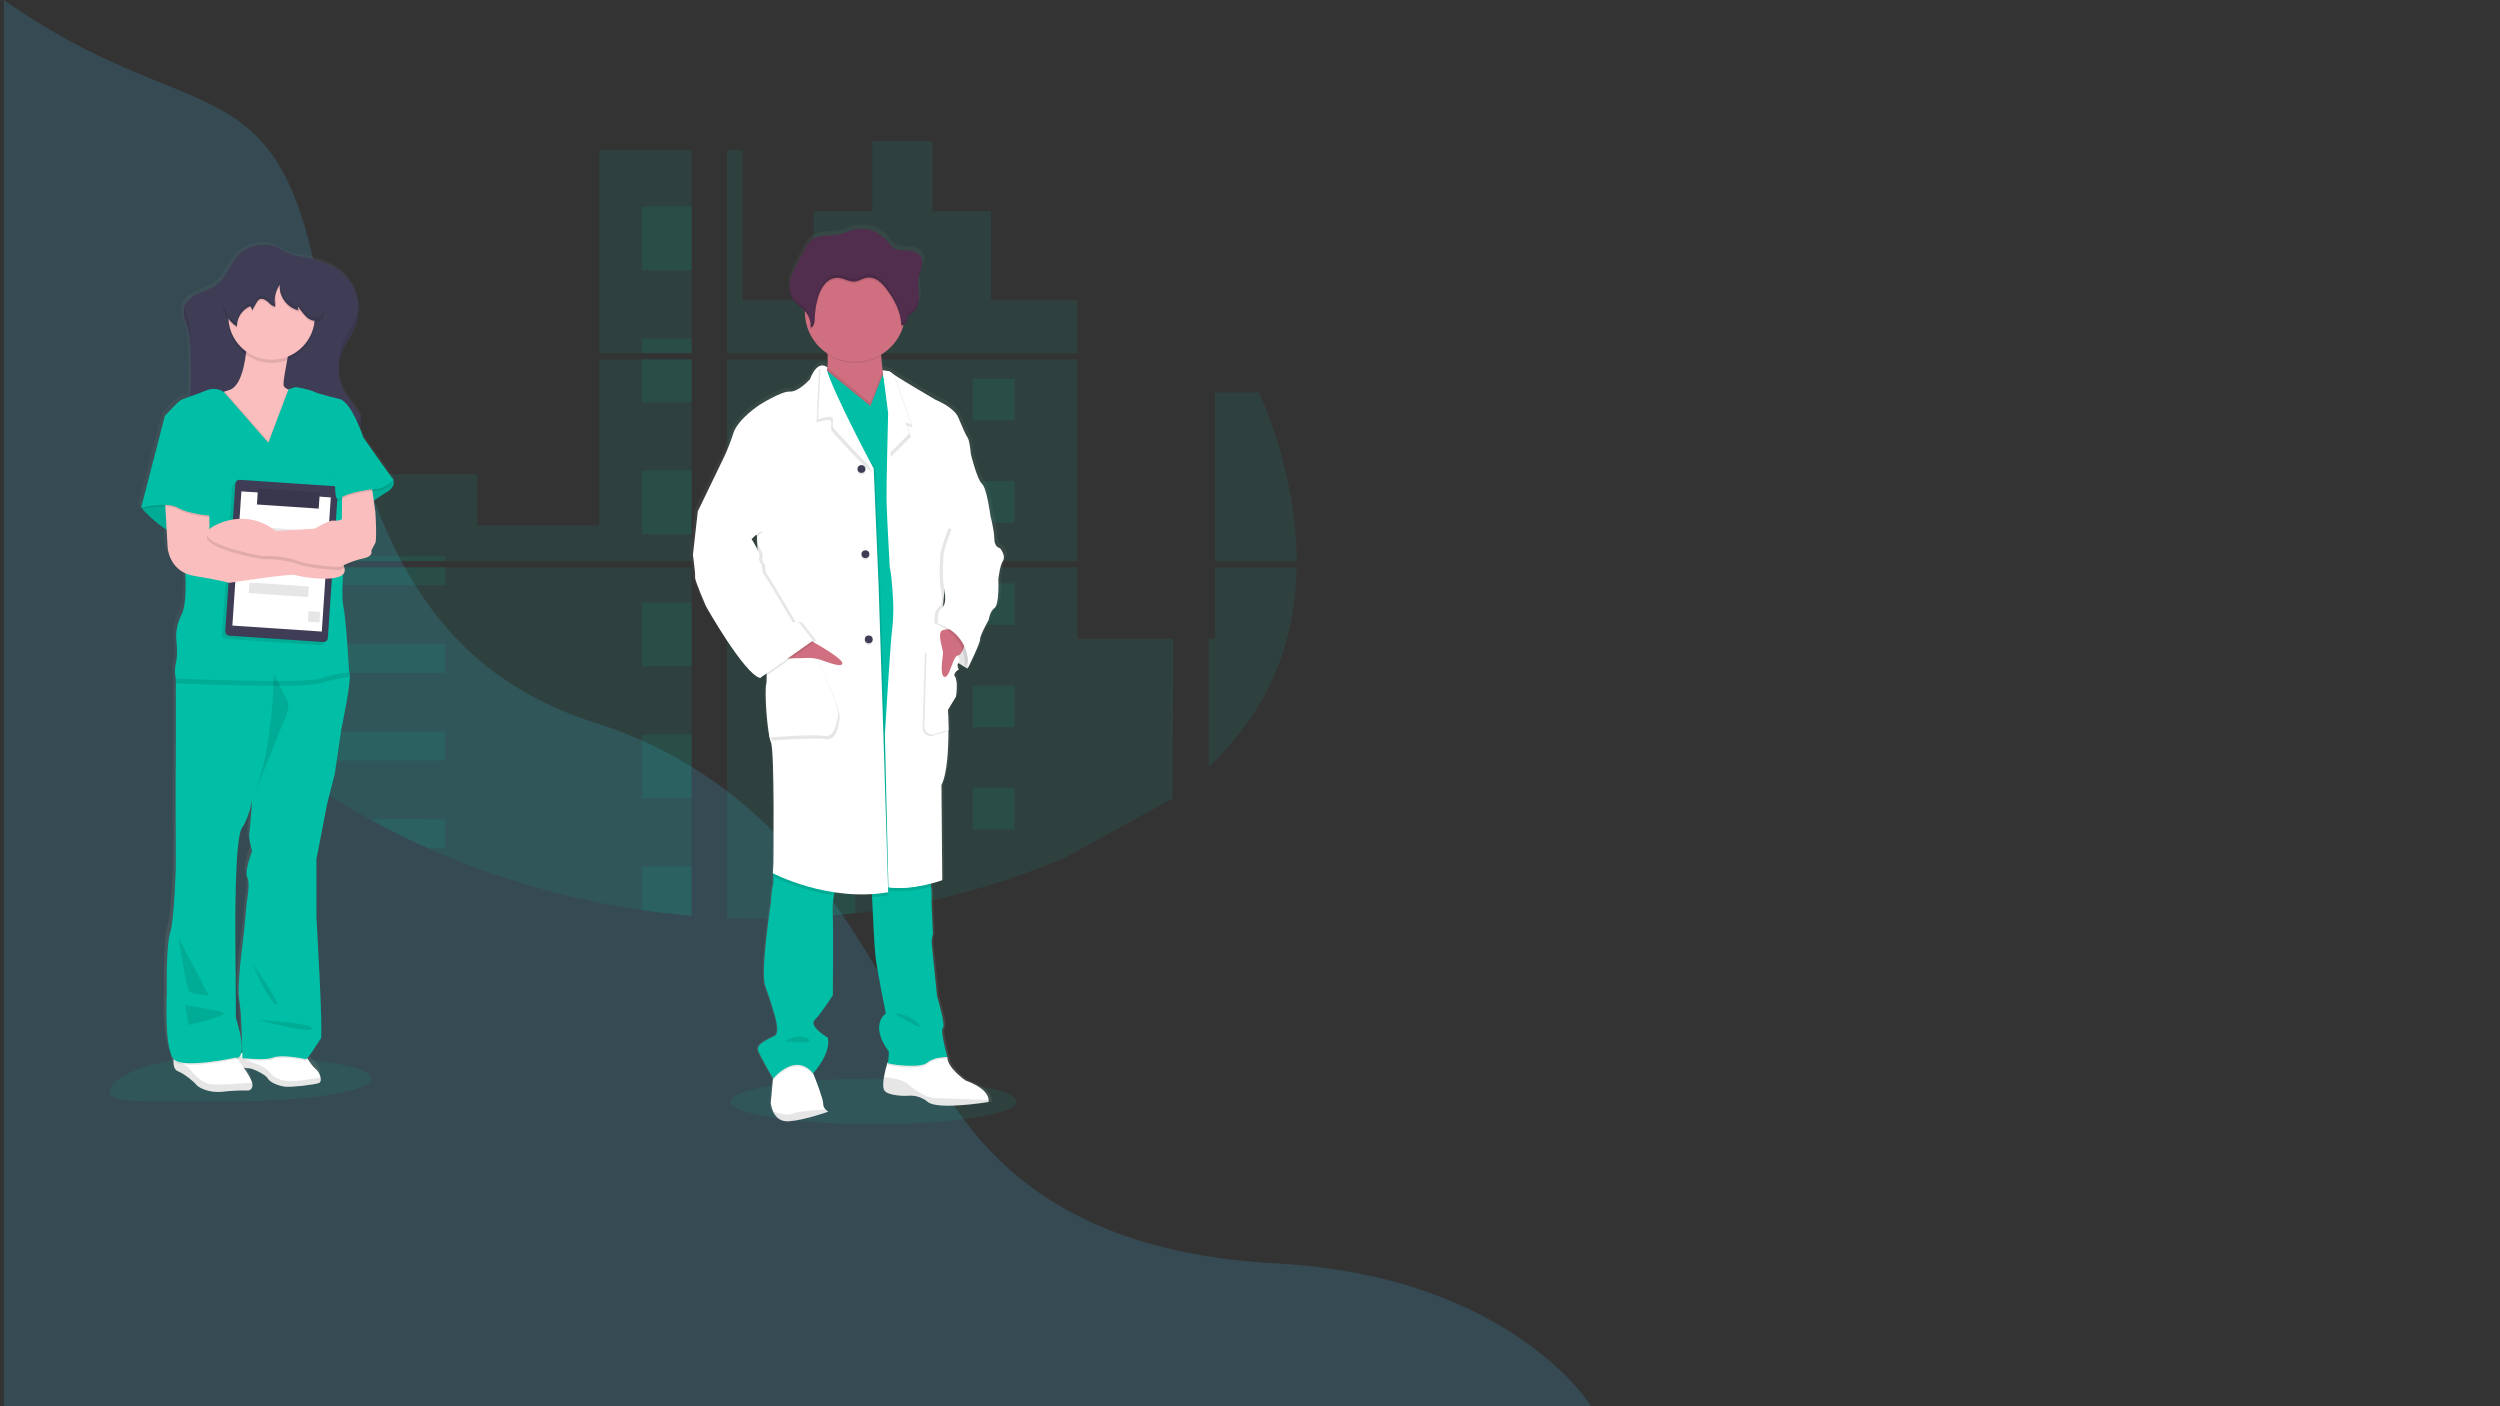 <?xml version="1.0" encoding="utf-8"?>
<!-- Generator: Adobe Illustrator 24.1.1, SVG Export Plug-In . SVG Version: 6.00 Build 0)  -->
<svg version="1.1" id="Capa_1" xmlns="http://www.w3.org/2000/svg" xmlns:xlink="http://www.w3.org/1999/xlink" x="0px" y="0px"
	 viewBox="0 0 1920 1080" enable-background="new 0 0 1920 1080" xml:space="preserve">
<rect x="0" y="0" width="1920" height="1080" fill="#333333" stroke="none"/>
<path opacity="0.22" fill="#3B9ABF" d="M1222,1080H2.96V0C144.8,99.84,210.27,46.41,243,210.94s63.91,296.72,215.1,344.53
	S671.65,741.09,707.5,807.19s91.96,153.28,272.78,163.13S1222,1080,1222,1080"/>
<rect x="460.18" y="115.23" opacity="0.1" fill="#00BFA6" enable-background="new    " width="70.95" height="156.01"/>
<polygon opacity="0.1" fill="#00BFA6" enable-background="new    " points="531.14,276.03 531.14,430.91 178.99,430.91 
	178.99,364.1 366.56,364.1 366.56,403.51 460.18,403.51 460.18,276.03 "/>
<path opacity="0.1" fill="#00BFA6" enable-background="new    " d="M532.25,601.76c-0.37,0-0.74,0-1.13-0.07v101.6
	c-12.71-1.04-25.38-2.49-38-4.36c-56.85-8.23-112.27-24.24-164.69-47.58c-15.13-6.78-29.96-14.16-44.47-22.16
	c-24.24-13.34-47.47-28.42-69.49-45.13c-5.55-4.21-11.01-8.51-16.39-12.91c-3.73-3.07-7.43-6.2-11.2-9.24
	c-2.59-2.09-5.22-4.16-7.89-6.14V435.7h280.27c-0.2-0.72-0.38-1.42-0.59-2.14c0.21,0.72,0.42,1.42,0.6,2.14h71.87v165.99
	C531.51,601.7,531.88,601.73,532.25,601.76z"/>
<path opacity="0.1" fill="#00BFA6" enable-background="new    " d="M827.56,271.25H600.58c0.02,0.01,0.05,0.01,0.07,0h-0.1h-42.08
	V115.24h11.93v115.31h54.51v-68.29h45.05v-53.88h46.23v53.92h45.02v68.29h66.37L827.56,271.25z"/>
<path opacity="0.1" fill="#00BFA6" enable-background="new    " d="M558.47,276.04v154.87h269.1V276.04H558.47z M900.58,613.19
	l0.38-122.59h-73.39v-54.86h-269.1v269.29c22.06,0.91,44.16,0.65,66.19-0.79l0,0h0.38c10.52-0.67,21-1.63,31.43-2.87h0.24
	c55.64-6.43,110.04-20.86,161.5-42.83"/>
<path opacity="0.1" fill="#00BFA6" enable-background="new    " d="M933.04,435.7h62.77c-0.54,31.45-6.9,62.34-20.83,90.86
	c-11.57,23.7-27.66,44.42-46.68,62.53v-98.52h4.74V435.7z"/>
<path opacity="0.1" fill="#00BFA6" enable-background="new    " d="M995.86,430.91h-62.82V301.48h34
	C984.62,342.26,995.81,387.04,995.86,430.91z"/>
<rect x="493.13" y="158.6" opacity="0.1" fill="#00BFA6" enable-background="new    " width="38.01" height="48.91"/>
<rect x="493.13" y="259.98" opacity="0.1" fill="#00BFA6" enable-background="new    " width="38.01" height="11.26"/>
<rect x="493.13" y="276.03" opacity="0.1" fill="#00BFA6" enable-background="new    " width="38.01" height="32.86"/>
<rect x="493.13" y="361.37" opacity="0.1" fill="#00BFA6" enable-background="new    " width="38.01" height="48.91"/>
<rect x="493.13" y="462.76" opacity="0.1" fill="#00BFA6" enable-background="new    " width="38.01" height="48.91"/>
<path opacity="0.1" fill="#00BFA6" enable-background="new    " d="M531.14,601.68c0.37,0,0.74,0,1.13,0.08
	c-0.37,0-0.74,0-1.13-0.07v11.36h-38.01v-48.91h38.01L531.14,601.68z"/>
<path opacity="0.1" fill="#00BFA6" enable-background="new    " d="M531.14,665.52v37.77c-12.72-1.04-25.39-2.49-38.01-4.36v-33.42
	H531.14z"/>
<rect x="178.99" y="427.31" opacity="0.1" fill="#00BFA6" enable-background="new    " width="162.9" height="3.59"/>
<rect x="178.99" y="435.69" opacity="0.1" fill="#00BFA6" enable-background="new    " width="162.9" height="13.77"/>
<rect x="178.99" y="494.6" opacity="0.1" fill="#00BFA6" enable-background="new    " width="162.9" height="22.14"/>
<path opacity="0.1" fill="#00BFA6" enable-background="new    " d="M341.89,561.88v22.14H214.47c-5.55-4.19-11.01-8.5-16.39-12.92
	c-3.74-3.06-7.44-6.19-11.2-9.23L341.89,561.88z"/>
<path opacity="0.1" fill="#00BFA6" enable-background="new    " d="M341.89,629.16v22.2h-13.45c-15.13-6.78-29.96-14.16-44.47-22.16
	L341.89,629.16z"/>
<rect x="624.66" y="291.04" opacity="0.1" fill="#00BFA6" enable-background="new    " width="32.07" height="31.84"/>
<rect x="747.08" y="291.04" opacity="0.1" fill="#00BFA6" enable-background="new    " width="32.07" height="31.84"/>
<rect x="624.66" y="369.58" opacity="0.1" fill="#00BFA6" enable-background="new    " width="32.07" height="31.84"/>
<rect x="747.08" y="369.58" opacity="0.1" fill="#00BFA6" enable-background="new    " width="32.07" height="31.84"/>
<rect x="624.66" y="448.1" opacity="0.1" fill="#00BFA6" enable-background="new    " width="32.07" height="31.84"/>
<rect x="747.08" y="448.1" opacity="0.1" fill="#00BFA6" enable-background="new    " width="32.07" height="31.84"/>
<rect x="624.66" y="526.64" opacity="0.1" fill="#00BFA6" enable-background="new    " width="32.07" height="31.84"/>
<rect x="747.08" y="526.64" opacity="0.1" fill="#00BFA6" enable-background="new    " width="32.07" height="31.84"/>
<rect x="624.66" y="605.18" opacity="0.1" fill="#00BFA6" enable-background="new    " width="32.07" height="31.84"/>
<rect x="747.08" y="605.18" opacity="0.1" fill="#00BFA6" enable-background="new    " width="32.07" height="31.84"/>
<polygon opacity="0.1" fill="#00BFA6" enable-background="new    " points="624.66,704.24 624.66,683.7 656.71,683.7 656.71,701.31 
	"/>
<path opacity="0.1" fill="#00BFA6" enable-background="new    " d="M600.58,271.25L600.58,271.25L600.58,271.25z M531.12,601.68
	L531.12,601.68h1.13H531.12z M458.66,433.56c0.21,0.72,0.41,1.43,0.6,2.14l0,0C459.08,434.99,458.88,434.28,458.66,433.56z
	 M600.58,271.25L600.58,271.25L600.58,271.25z M531.14,601.68L531.14,601.68h1.13H531.14z M458.66,433.56
	c0.21,0.72,0.41,1.43,0.6,2.14l0,0C459.08,434.99,458.88,434.28,458.66,433.56z M600.58,271.25L600.58,271.25L600.58,271.25z
	 M531.12,601.68L531.12,601.68h1.13H531.12z M458.66,433.56c0.21,0.72,0.41,1.43,0.6,2.14l0,0
	C459.08,434.99,458.88,434.28,458.66,433.56z"/>
<ellipse opacity="0.1" fill="#00BFA6" enable-background="new    " cx="670.92" cy="845.92" rx="109.87" ry="17.52"/>
<path opacity="0.1" fill="#00BFA6" enable-background="new    " d="M175.4,810.87c60.68,0,109.87,7.84,109.87,17.52
	c0,9.68-49.19,17.52-109.87,17.52s-91.39,1.89-91.39-7.79S114.72,810.87,175.4,810.87z"/>
<linearGradient id="SVGID_1_" gradientUnits="userSpaceOnUse" x1="220.177" y1="230.573" x2="220.177" y2="877.344" gradientTransform="matrix(1 0 0 -1 -15.95 1063.44)">
	<stop  offset="0" style="stop-color:#808080;stop-opacity:0.25"/>
	<stop  offset="0.54" style="stop-color:#808080;stop-opacity:0.12"/>
	<stop  offset="1" style="stop-color:#808080;stop-opacity:0.1"/>
</linearGradient>
<path fill="url(#SVGID_1_)" d="M301.89,365.1c-0.03-0.11-0.09-0.21-0.17-0.29c-1.68-1.65-23.1-31.73-23.1-31.73
	s-1.13-3.36-2.95-7.72c0.59-0.75,1.03-1.61,1.3-2.52c0.1-0.39,0.17-0.78,0.21-1.18c0-0.12,0.09-0.22,0.12-0.35
	c0.39-1.52,0.35-3.11-0.11-4.61c-0.13,0.38-0.28,0.76-0.46,1.12c-0.42-1.3-0.99-2.56-1.69-3.74c-2.84-4.86-6.9-8.96-9.89-13.69
	c-4.52-7.36-6.32-16.05-5.09-24.59c0,0.44,0,0.88,0,1.32c0.11-1.69,0.34-3.38,0.68-5.04c0.47-1.89,1.1-3.74,1.88-5.53
	c2.68-6.1,7.02-11.42,9.66-17.54c0.89-2.07,1.56-4.21,2.01-6.42c0.93-3.67,1.27-7.47,1-11.25c0,0.9-0.15,1.79-0.28,2.68
	c-0.29-9.09-3.98-17.74-10.36-24.26c-9.21-9.19-22.44-12.76-35.09-14.64c-5.32-0.62-10.39-2.54-14.77-5.6
	c-4.86-3.12-11.14-3.87-16.82-3.19c-6.53,0.7-12.6,3.68-17.13,8.41c-6.01,6.56-8.61,15.85-15.63,21.38
	c-4.25,3.36-9.64,4.93-14.59,7.21c-4.95,2.28-9.63,5.6-11.22,10.5c0,0,0-0.07,0-0.1v0.28l-0.07,0.18c-1.65,5.8,1.53,11.7,3.19,17.49
	c1.73,5.99,1.84,12.32,1.93,18.51c0.12,7.57,0.24,15.15,0.11,22.73c-0.06,2.98-0.16,5.99-0.38,8.96c-2.67,0.8-5.26,1.84-7.75,3.09
	c-2.53,1.63-11.97,11.77-11.97,11.77l-18.48,70.11l0.25,0.28l-0.25,0.95l0.94-0.21c2.62,2.8,10.43,10.77,18.86,15.74l0.79,13.75
	c0,0,0.95,13.79,13.72,19.49c0.29,4.78,1.21,24.19-3.02,31.88c-2.93,5.62-4.31,11.91-3.99,18.23c0,0,1.48,11.67-0.2,17.8
	c-0.98,4.1-1.05,8.36-0.21,12.49l0,0c0,0,0,1.35,0,3.68c0,12.42,0.15,52.21,0,56.71c-0.21,5.32,0,83.97,0,83.97
	s-1.05,39.31-4.41,49.95c-3.36,10.65-2.51,45.9-2.51,45.9s-2.11,41.99,5.34,50.28c0,0.37-0.07,0.75-0.08,1.12c0,0.17,0,0.36,0,0.53
	c-0.09,3.19,0.53,6.58,3.29,7.62c5.64,2.15,13.09,8.6,14.5,10.45s9.61,6.45,20.3,5.22c6.7-0.75,13.44-1.05,20.17-0.92l0,0
	c0,0,4.22-0.76,2.85-5.97l0,0l0,0c-0.88-3.25-4.17-8.24-6.52-11.52c0.43,0.11,0.85,0.2,1.24,0.28l0.41,0.08h0.32
	c0.17,0.01,0.35,0.01,0.52,0h0.23c0.21,0.02,0.42,0.02,0.63,0l0,0c2.83-0.27,13.38,4.61,15.27,7.84c1.88,3.22,8.52,5.68,13.53,6.29
	c2.98,0.36,10.49-0.25,16.79-1.05c3.17-0.33,6.32-0.89,9.4-1.7c1.49-0.56,1.8-2.35,1.38-4.37l0,0c-0.51-2.56-1.88-4.87-3.9-6.54
	c-1.83-1.29-4.24-4.68-6.02-7.46l-0.47-0.75c3.15-2.98,8.83-12.72,10.55-14.73c2.1-2.45-3.38-92.12-3.38-92.12v-44.95l8.4-42.54
	l5.87-22.51l5.04-33.99c0,0,8.82-39.7,6.1-43.6l0,0c0-0.08-2.26-40.95-4.62-50.77c-1.03-4.38-0.77-14.23-0.16-23.81
	c1.3-1.28,1.74-3.19,1.13-4.9c-0.17-0.57-0.39-1.13-0.65-1.67c0-0.17,0-0.35,0-0.51c4.87-2.23,9.96-3.94,15.19-5.13
	c8.4-1.63,6.3-5.93,6.3-5.93s1.89-3.68,3.15-5.93c1.25-2.25,0.21-22.11,0-23.75c-0.08-0.66-0.6-4.31-1.2-8.45
	c2.69-1.9,6.2-4.27,10.02-6.5C304.12,370.79,302.49,366.28,301.89,365.1z M192.29,648.94c0,0-6.3,15.96-3.78,20.05
	c2.53,4.09-0.42,19.26-0.42,19.26l-2.11,22.51c0,0-5.87,41.76-3.78,51.58c1.65,7.7,2.26,30.71,2.45,40.3l0,0
	c-0.14,0.06-0.28,0.12-0.42,0.2l-0.28,0.15c0.97-3.77,0.56-11.41-4.25-26.77l-0.41-63.45c0,0-0.74-73.29,5.09-81.48
	c5.83-8.2,7.89-22.11,7.89-22.11s-1.26,20.07-2.09,25.39C189.37,639.9,192.29,648.94,192.29,648.94z M180.55,806.64
	c-0.06,0.13-0.12,0.27-0.17,0.39l-0.32-0.4C180.23,806.65,180.39,806.65,180.55,806.64z"/>
<path fill="#FFFFFF" d="M244.84,831.79c-3.26,1.24-20.93,3.36-25.87,2.77s-11.48-3.08-13.34-6.33c-1.86-3.25-12.29-8.15-15.09-7.84
	c-1.15,0.03-2.29-0.12-3.38-0.47c-1.93-0.58-3.81-1.3-5.64-2.15c-0.25-1.41-0.21-2.86,0.12-4.25c0.06-0.28,0.15-0.56,0.25-0.83
	c0.66-1.84,2.02-3.34,3.79-4.19l0.41-0.19c0.78-0.34,1.6-0.58,2.44-0.74c8.86-1.69,45.43,1.7,45.43,1.7s1.03,1.82,2.44,4.09
	c1.76,2.8,4.15,6.21,5.95,7.5c2,1.7,3.35,4.02,3.84,6.58C246.62,829.43,246.3,831.24,244.84,831.79z"/>
<path opacity="0.1" enable-background="new    " d="M244.84,831.79c-3.26,1.24-20.92,3.36-25.86,2.77s-11.48-3.09-13.35-6.33
	c-1.87-3.24-12.28-8.15-15.08-7.84c-2.8,0.31-9.02-2.62-9.02-2.62s-0.97-4.48,1.85-7.53l5.64,3.97c0,0,15.09,4.65,17.88,8.96
	c2.8,4.31,7.89,6.72,15.26,7.15c5.5,0.36,18.14-1.77,24.06-2.83C246.62,829.43,246.31,831.24,244.84,831.79z"/>
<path fill="#FFFFFF" d="M190.86,837.5c-6.65-0.13-13.3,0.18-19.91,0.93c-10.59,1.23-18.67-3.36-20.08-5.25
	c-1.41-1.89-8.7-8.28-14.31-10.52c-2.74-1.05-3.38-4.48-3.26-7.68c0-0.17,0-0.36,0-0.53c0.1-2.03,0.41-4.04,0.9-6.01l43.87-0.93
	l3.8,5.12l0.59,0.78l2.31,3.12c0,0,1.05,1.37,2.42,3.36c2.32,3.36,5.57,8.32,6.44,11.6l0,0C195.02,836.74,190.86,837.5,190.86,837.5
	z"/>
<path opacity="0.1" enable-background="new    " d="M190.86,837.5c-6.65-0.13-13.3,0.18-19.91,0.93
	c-10.58,1.23-18.67-3.36-20.07-5.25c-1.4-1.89-8.72-8.34-14.32-10.5c-2.74-1.05-3.38-4.48-3.26-7.68c3.13,0.73,9.72,2.59,12.3,5.82
	c3.38,4.32,9.44,11.59,18.04,12.05c6.95,0.37,23.86-0.86,30.06-1.35C195.03,836.74,190.86,837.5,190.86,837.5z"/>
<path opacity="0.1" enable-background="new    " d="M185.64,808.46c-0.51,3.74-2.07,4.75-3.2,4.97c-0.28,0.05-0.56,0.05-0.83,0
	c-0.15-0.01-0.3-0.03-0.44-0.07c0,0-39.4,8.64-47.36,1.65c-0.2-0.18-0.39-0.37-0.56-0.58c0.1-2.03,0.41-4.04,0.9-6.01l43.87-0.93
	l3.8,5.12c0.66-1.84,2.02-3.34,3.79-4.19L185.64,808.46z"/>
<path opacity="0.1" enable-background="new    " d="M236.38,813.31c-0.88,0.96-1.61,1.51-2.07,1.32
	c-2.07-0.83-19.08-3.71-24.48-1.23c-5.4,2.47-23.68,0.4-23.68,0.4s0-2.15-0.1-5.6c0.78-0.34,1.6-0.58,2.44-0.74
	c8.86-1.69,45.43,1.7,45.43,1.7S234.98,811.05,236.38,813.31z"/>
<path fill="#00BFA6" d="M262.11,560.07l-4.98,34.19l-5.8,22.66l-8.3,42.83v45.34c0,0,5.39,90.21,3.32,92.68
	c-2.07,2.46-9.96,16.49-12.03,15.67c-2.07-0.82-19.08-3.71-24.48-1.24c-5.4,2.46-23.68,0.41-23.68,0.41s-0.42-35.01-2.49-44.89
	s3.73-51.9,3.73-51.9l2.07-22.65c0,0,2.91-15.25,0.42-19.37c-2.49-4.12,3.73-20.15,3.73-20.15s-2.9-9.08-2.06-14.43
	c0.83-5.35,2.06-25.54,2.06-25.54s-2.06,14.02-7.83,22.25c-5.76,8.23-5.03,81.97-5.03,81.97l0.41,63.81c10.38,33.79,0,30.49,0,30.49
	s-39.4,8.65-47.36,1.65c-7.96-7.01-5.68-51.12-5.68-51.12s-0.82-35.42,2.49-46.13c3.32-10.7,4.36-50.26,4.36-50.26
	s-0.21-79.1,0-84.44c0.16-4.48,0-44.57,0-57.1c0-2.33,0-3.71,0-3.71l4.76-11.73l56.38-7.01h26.97c0,0,40.59,9.47,44.79,13.56
	c0.09,0.07,0.17,0.15,0.23,0.25C270.83,520.13,262.11,560.07,262.11,560.07z"/>
<path opacity="0.1" enable-background="new    " d="M193.66,739.67c0,0,12.4,29.66,18.26,31.72
	C217.76,773.45,193.66,739.67,193.66,739.67z"/>
<path opacity="0.1" enable-background="new    " d="M198.25,783.33c0,0,41.88,2.06,41.46,6.59
	C239.29,794.46,198.25,783.33,198.25,783.33z"/>
<path opacity="0.1" enable-background="new    " d="M142.22,771.48c1.66,1.56,31.94,4.48,29.45,7.32
	c-2.49,2.84-26.96,8.37-26.96,8.37L142.22,771.48z"/>
<path opacity="0.1" enable-background="new    " d="M137.24,720.31c0,1.23,6.22,39.54,7.89,41.19c1.67,1.65,15.35,3.29,15.35,3.29
	L137.24,720.31z"/>
<path fill="#3F3D56" d="M182.4,196.65c-5.94,6.59-8.51,15.94-15.44,21.52c-4.21,3.36-9.53,4.96-14.42,7.24
	c-4.89,2.28-9.74,5.77-11.2,10.94c-1.62,5.82,1.51,11.77,3.16,17.59c1.7,6.02,1.8,12.32,1.91,18.62c0.11,7.62,0.24,15.25,0.1,22.87
	c-0.2,11.88-1.2,24.31-7.54,34.37c22.92,7.24,47.3,8.23,71.34,9.16c4.62,0.33,9.26,0.21,13.86-0.35c3.98-0.79,7.92-1.78,11.81-2.97
	c7.67-2.02,15.58-3.02,23.52-2.99c3.46,0,6.99,0.21,10.33-0.68s6.55-3.19,7.45-6.5c0.8-2.98-0.37-6.15-1.91-8.82
	c-2.8-4.88-6.77-8.96-9.76-13.77c-6.21-10.31-7.12-22.94-2.45-34.02c2.66-6.15,6.95-11.5,9.56-17.66c5.47-13.5,2.52-28.93-7.55-39.5
	c-9.1-9.25-22.16-12.83-34.65-14.73c-5.26-0.62-10.28-2.54-14.59-5.6c-4.79-3.13-11.01-3.9-16.62-3.2
	C192.83,188.89,186.83,191.9,182.4,196.65z"/>
<g opacity="0.1">
	<path d="M263.51,262.39c-2.3,5.39-3.28,11.25-2.88,17.1c0.25-4.18,1.23-8.28,2.88-12.14c2.65-6.15,6.93-11.5,9.55-17.66
		c2.14-5.14,3.04-10.71,2.63-16.26c-0.23,3.89-1.12,7.71-2.63,11.31C270.44,250.9,266.16,256.25,263.51,262.39z"/>
	<path d="M146.75,271.03c0.07,4.39,0.14,8.79,0.15,13.18c0-6.05-0.06-12.08-0.15-18.11c-0.09-6.26-0.2-12.6-1.91-18.63
		c-1.13-3.83-2.8-7.71-3.38-11.58c-1,5.49,1.85,11.05,3.38,16.52C146.55,258.39,146.66,264.78,146.75,271.03z"/>
	<path d="M270.21,325.57c-3.38,0.91-6.86,0.71-10.32,0.68c-7.93-0.05-15.84,0.94-23.51,2.93c-3.88,1.18-7.82,2.17-11.81,2.96
		c-4.6,0.57-9.25,0.69-13.87,0.36c-23.23-0.91-46.78-1.88-69.03-8.48c-0.66,1.46-1.41,2.88-2.26,4.25
		c22.92,7.23,47.3,8.23,71.33,9.16c4.62,0.33,9.27,0.21,13.87-0.36c3.97-0.78,7.89-1.76,11.76-2.94c7.66-2,15.55-3,23.46-2.97
		c3.46,0,6.98,0.21,10.32-0.69c3.34-0.91,6.55-3.18,7.45-6.49c0.38-1.53,0.34-3.14-0.11-4.66
		C276.5,322.46,273.4,324.64,270.21,325.57z"/>
</g>
<path fill="#FBBEBE" d="M236.81,312.3c-0.83,1.86-4.35,17.91-5.19,19.56s-5.39,27.99-5.81,29.47c-0.42,1.48-30.03-6.18-30.03-6.18
	l-17.83-14.83l-18.32-18.1c0,0-0.54-16.33,12.96-21.57c0.92-0.36,1.86-0.65,2.82-0.87c16.37-3.91,14.73-53.34,14.73-53.34
	l33.6,14.41c0,0-6.22,28.84-6.01,34.4c0.06,1.87,1.53,3.03,3.46,3.74c2.98,0.84,6.08,1.18,9.18,0.99
	C230.37,299.96,237.64,310.45,236.81,312.3z"/>
<path fill="#00BFA6" d="M296.96,366.47l4.77,1.24c0,0,3.53,5.33-4.77,10.29c-5.27,3.18-10.33,6.69-15.14,10.51l-24.52,7.41
	l-4.72-14.72l22.82-17.2L296.96,366.47z"/>
<path opacity="0.1" enable-background="new    " d="M296.96,366.47l4.77,1.24c0,0,3.53,5.33-4.77,10.29
	c-5.27,3.18-10.33,6.69-15.14,10.51l-24.52,7.41l-4.72-14.72l22.82-17.2L296.96,366.47z"/>
<path fill="#00BFA6" d="M117.99,380.68l-9.54,9.27c0,0,17.21,19.77,30.44,21c13.24,1.23,21.77-15.04,21.77-15.04l-11.46-17.91
	L117.99,380.68z"/>
<path opacity="0.1" enable-background="new    " d="M117.99,380.68l-9.54,9.27c0,0,17.21,19.77,30.44,21
	c13.24,1.23,21.77-15.04,21.77-15.04l-11.46-17.91L117.99,380.68z"/>
<ellipse opacity="0.1" enable-background="new    " cx="208.6" cy="245.78" rx="33.18" ry="32.95"/>
<ellipse fill="#FBBEBE" cx="208.6" cy="243.3" rx="33.18" ry="32.95"/>
<path opacity="0.1" enable-background="new    " d="M268.13,519.91c-7.56,0.86-15,2.51-22.2,4.94c-12.4,4.1-109.6,0.07-110.95,0
	c0-2.33,0-3.71,0-3.71l4.76-11.73l56.38-7.01h26.97c0,0,40.59,9.47,44.79,13.56C268.04,518.42,268.13,519.91,268.13,519.91z"/>
<path opacity="0.1" enable-background="new    " d="M236.81,312.3c-0.83,1.86-4.35,17.91-5.19,19.56s-5.39,27.99-5.81,29.47
	c-0.42,1.48-30.03-6.18-30.03-6.18l-17.83-14.83l-18.32-18.1c0,0-0.54-16.33,12.96-21.57l33.51,38.26l15.09-39.91
	c2.98,0.84,6.08,1.18,9.18,0.99C230.37,299.96,237.64,310.45,236.81,312.3z"/>
<path fill="#00BFA6" d="M206.1,340.12l-34.3-39.18c-4.08-2.59-9.19-2.96-13.61-1c-7.68,3.3-17.22,5.98-19.71,7.62
	c-2.49,1.65-11.83,11.83-11.83,11.83l27.81,72.22l-12.25,47.57c0,0,1.87,24.31-2.9,33.16c-2.9,5.66-4.26,11.98-3.95,18.33
	c0,0,1.45,11.74-0.2,17.91c-0.97,4.12-1.04,8.41-0.21,12.56c0,0,98.54,4.12,110.97,0c7.2-2.43,14.64-4.09,22.2-4.94
	c0,0-2.26-41.2-4.51-51.09s1.87-47.57,1.87-47.57l-2.69-40.37l16.17-41.42c0,0-8.76-26.56-17.89-29.23c0,0-16.59-3.92-20.12-5.77
	c-3.53-1.85-13.9-3.5-13.9-3.5l-5.45,1.81L206.1,340.12z"/>
<path opacity="0.1" enable-background="new    " d="M181.78,370.95l72.18,4.87c1.83,0.12,3.21,1.69,3.08,3.51l-7.75,113.15
	c-0.12,1.81-1.71,3.18-3.53,3.06l-72.18-4.87c-1.83-0.12-3.21-1.69-3.08-3.51l7.75-113.15C178.38,372.2,179.96,370.83,181.78,370.95
	z"/>
<path fill="#3F3D56" d="M184.27,368.5l72.18,4.87c1.83,0.12,3.21,1.69,3.08,3.51l-7.75,113.15c-0.12,1.81-1.71,3.18-3.53,3.06
	l-72.18-4.87c-1.83-0.12-3.21-1.69-3.08-3.51l7.75-113.15C180.86,369.74,182.44,368.37,184.27,368.5z"/>
<rect x="164.59" y="397.03" transform="matrix(0.067 -0.998 0.998 0.067 -228.797 618.088)" fill="#FFFFFF" width="103.25" height="68.8"/>
<rect x="211.55" y="386.24" transform="matrix(0.069 -0.998 0.998 0.069 -209.226 604.411)" opacity="0.1" enable-background="new    " width="15.56" height="56.21"/>
<rect x="237.1" y="469.48" transform="matrix(0.067 -0.998 0.998 0.067 -247.953 682.62)" opacity="0.1" enable-background="new    " width="8.11" height="8.92"/>
<rect x="210" y="430.36" transform="matrix(0.067 -0.998 0.998 0.067 -252.523 636.222)" opacity="0.1" enable-background="new    " width="8.11" height="45.65"/>
<rect x="215.2" y="359.24" transform="matrix(0.067 -0.998 0.998 0.067 -175.621 578.129)" fill="#3F3D56" width="12.46" height="47.54"/>
<rect x="215.2" y="359.24" transform="matrix(0.067 -0.998 0.998 0.067 -175.621 578.129)" opacity="0.1" enable-background="new    " width="12.46" height="47.54"/>
<path opacity="0.1" enable-background="new    " d="M210.25,517.64c0,0-0.42,60.97-16.6,95.98c0,0,19.51-46.14,19.51-47.98
	s10.78-21.22,7.89-26.98C218.17,532.89,210.25,517.64,210.25,517.64z"/>
<path opacity="0.1" enable-background="new    " d="M211.13,235.06c-0.62-5.4,0.71-10.84,3.75-15.35
	c-0.75,9.35,5.52,17.83,14.73,19.93c-0.78-0.67-1.06-1.75-0.71-2.71c2.31,2.6,4.08,5.68,6.7,7.96s6.54,3.65,9.62,2.03
	c4.18-2.24,4.23-8.14,3.15-12.73c-2.32-9.78-7.09-18.81-13.86-26.28c-3.42-4.57-8.81-7.29-14.55-7.34
	c-6.4-0.49-13.06,0.07-18.8,2.92c-3.23,1.75-6.26,3.85-9.02,6.26l-15.79,12.79c-1.52,1.09-2.82,2.45-3.83,4.01
	c-0.68,1.31-1.08,2.73-1.2,4.2c-0.82,8.54,3.29,16.81,10.62,21.35c-0.16-6.77,3.82-12.96,10.07-15.67c0.97,0.8,1.54,1.98,1.57,3.24
	l3.33-5.89c0.49-1.07,1.27-1.99,2.26-2.65c2.05-1.12,4.61,0.2,6.36,1.78c1.75,1.58,3.45,3.55,5.8,3.8l0.09-8.77"/>
<path fill="#3F3D56" d="M211.13,233.83c-0.62-5.4,0.71-10.84,3.75-15.36c-1.01,8.96,5.78,18.2,14.74,19.93
	c-0.78-0.67-1.06-1.74-0.71-2.7c2.31,2.6,4.08,5.66,6.7,7.96c2.62,2.3,6.54,3.65,9.62,2.02c4.18-2.24,4.23-8.14,3.15-12.72
	c-2.32-9.78-7.09-18.81-13.86-26.28c-2.1-2.54-4.75-4.58-7.75-5.98c-2.17-0.8-4.45-1.26-6.77-1.37c-6.4-0.49-13.06,0.06-18.8,2.91
	c-3.23,1.76-6.25,3.86-9.02,6.27L176.4,221.3c-1.52,1.08-2.82,2.44-3.83,4.01c-0.68,1.31-1.09,2.73-1.2,4.2
	c-0.82,8.54,3.29,16.8,10.62,21.34c-0.15-6.77,3.83-12.96,10.07-15.67c0.96,0.81,1.53,1.98,1.57,3.24l3.32-5.87
	c0.49-1.07,1.27-1.99,2.26-2.65c2.05-1.12,4.61,0.2,6.36,1.78s3.45,3.54,5.8,3.8l0.09-8.78"/>
<path fill="#FBBEBE" d="M226.85,441.66c-2.9-1.46-50.82,5.97-50.82,5.97s-7.89-2.24-26.97-5.35c-19.08-3.11-20.3-21.63-20.3-21.63
	l-2.09-37.07l6.44-5.6l27.58,17.91c0,0,0.43,9.06,0,10.69c-0.27,1.12-0.99,2.45-0.92,3.36c0.04,0.5,0.42,0.92,0.92,1.01
	c1.87,0.47,27.38,4.57,27.38,4.57s59.12-4.02,73.86,15.75c1.17,1.45,2.05,3.11,2.6,4.88C268.19,449.66,229.48,442.94,226.85,441.66z
	"/>
<path opacity="0.1" enable-background="new    " d="M264.57,436.23c-2.26,1-3.65,1.71-3.65,1.71s-21.15-0.62-33.04-4.89
	c-11.88-4.28-26.33-3.52-26.33-3.52s-49.52-8.46-41.84-19.51c0.04,0.5,0.42,0.92,0.92,1.01c1.87,0.47,27.38,4.57,27.38,4.57
	s59.12-4.02,73.86,15.75C263.07,432.79,263.98,434.44,264.57,436.23z"/>
<path fill="#FBBEBE" d="M285.14,371c0,0,2.91,20.39,3.11,22.04c0.2,1.66,1.25,21.62,0,23.89c-1.25,2.27-3.11,5.97-3.11,5.97
	s2.07,4.32-6.22,5.98s-18.04,6.58-18.04,6.58s-21.16-0.62-32.98-4.94s-26.34-3.5-26.34-3.5s-62.86-10.71-35.89-23.79
	s46.05,4.63,46.05,4.63l30.07-1.85c0,0,11.21-6.81,14.32-6.18c2.2,0.28,4.43-0.08,6.43-1.03l0.21-21.63L285.14,371z"/>
<path opacity="0.1" enable-background="new    " d="M132.64,320.96l-6.02-0.31l-18.24,70.53c0,0,19.7-4.95,28.19,0
	s24.06,5.97,24.06,5.97l-5.81-56.22L132.64,320.96z"/>
<path fill="#00BFA6" d="M132.64,319.71l-6.02-0.31l-18.24,70.53c0,0,19.7-4.95,28.19,0s24.06,5.97,24.06,5.97l-5.81-56.22
	L132.64,319.71z"/>
<path opacity="0.1" enable-background="new    " d="M270.62,335.16l8.29,1.86c0,0,21.16,30.23,22.82,31.92
	c1.66,1.69-7.89,7.84-11.83,7.84s-23.23,2.24-28.83,7.41c-5.6,5.17-3.27-20.86-3.27-21.45c0-0.59,6.96-17.02,6.96-17.02
	L270.62,335.16z"/>
<path fill="#00BFA6" d="M270.62,333.93l8.29,1.85c0,0,21.16,30.28,22.82,31.93c1.66,1.65-7.89,7.84-11.83,7.84
	s-23.23,2.24-28.83,7.41c-5.6,5.17-3.27-20.86-3.27-21.45c0-0.59,7-17.07,7-17.07L270.62,333.93z"/>
<g opacity="0.1">
	<path d="M214.83,218.57c-0.05-0.86-0.03-1.72,0.06-2.57c-1.72,2.56-2.9,5.43-3.47,8.45v2.6c0,0,0-0.06,0-0.09v0.62
		c0,1.81,0,3.64-0.06,5.45h-0.16v0.84c0-0.29,0-0.57-0.06-0.86c-2.26-0.36-3.87-2.24-5.55-3.74s-4.31-2.93-6.36-1.78
		c-0.98,0.66-1.76,1.58-2.26,2.65l-3.35,5.87c-0.03-1.25-0.6-2.42-1.57-3.22c-6.25,2.71-10.22,8.91-10.07,15.67
		c-6.25-3.89-10.23-10.53-10.7-17.83c-0.4,8.19,3.69,15.96,10.7,20.3c-0.15-6.77,3.83-12.96,10.07-15.67
		c0.96,0.81,1.53,1.98,1.57,3.24l3.32-5.87c0.49-1.07,1.27-1.99,2.26-2.65c2.05-1.12,4.61,0.2,6.36,1.78s3.45,3.54,5.8,3.8
		c0-2.87,0.03-5.72,0.09-8.58C212,223.97,213.15,221.12,214.83,218.57z"/>
	<path d="M211.02,229.85c0.06-0.76,0.15-1.52,0.26-2.24l0.12-3.09C211.07,226.27,210.94,228.06,211.02,229.85z"/>
	<path d="M245.23,243.2c-3.08,1.63-7,0.27-9.62-2.02c-2.62-2.28-4.39-5.36-6.7-7.96c-0.35,0.96-0.07,2.04,0.71,2.71
		c-0.23,0-0.44-0.11-0.65-0.17c2.26,2.57,4.05,5.6,6.64,7.84c2.59,2.24,6.54,3.65,9.62,2.02c3.08-1.63,3.96-5.46,3.69-9.19
		C248.72,239.36,247.66,241.9,245.23,243.2z"/>
	<path d="M228.9,235.75c-7.72-2.09-13.32-8.72-14.05-16.64c-0.64,8.79,6.03,17.6,14.77,19.29
		C228.86,237.74,228.58,236.69,228.9,235.75z"/>
</g>
<linearGradient id="SVGID_2_" gradientUnits="userSpaceOnUse" x1="667.711" y1="202.209" x2="667.711" y2="891.079" gradientTransform="matrix(1 0 0 -1 -15.95 1063.44)">
	<stop  offset="0" style="stop-color:#808080;stop-opacity:0.25"/>
	<stop  offset="0.54" style="stop-color:#808080;stop-opacity:0.12"/>
	<stop  offset="1" style="stop-color:#808080;stop-opacity:0.1"/>
</linearGradient>
<path fill="url(#SVGID_2_)" d="M770.41,418.73c0,0-4.44-0.62-4.44-7.03c0-6.42-3.18-18.43-3.18-18.43l0,0c0,0-2.75-20.9-6.55-24.22
	c-3.8-3.31-8.68-22.77-8.68-22.77s-0.83-10.56-2.54-12.83s-4-7.84-7.4-15.77c-3.39-7.94-17.51-13.38-17.51-13.38
	s-25.58-14.73-32.83-19.54l0,0c-0.66-0.4-1.28-0.86-1.85-1.39c-1.26-1.63-6.77-1.67-6.77-1.67c-0.58-3.62-1.13-7.76-1.31-11.51
	c0-0.4,0-0.81,0-1.21c8.08-4.74,14.17-12.23,17.15-21.07c0.14-0.43,0.25-0.86,0.37-1.3c1-0.31,1.82-1.02,2.26-1.97
	c0.64-1.44,0.67-3.12,1.48-4.48c0.95-1.59,2.75-2.44,4.17-3.63c3.59-3.03,4.51-8.13,4.34-12.75c-0.11-3.76-0.72-7.55-0.48-11.27
	c0-0.31,0-0.63,0.07-0.94c0.07-0.55,0.15-1.12,0.25-1.66c0.55-2.78,1.76-5.4,2.44-8.15c0.68-2.75,0.74-5.86-0.83-8.23
	c-2.31-3.48-7.13-4.18-11.35-4.48c-4.79-0.4-9.02,0.11-12.14-3.84c-1.43-2.06-3.05-4-4.83-5.78c-0.63-0.58-6.77-4.31-6.77-4.55
	c-6-2.77-12.81-3.29-19.17-1.47c-3.19,0.92-6.18,2.42-9.42,3.17c-6.95,1.63-14.95-0.13-20.86,3.82c-3.29,2.24-5.27,5.81-7.11,9.27
	c-1.5,2.85-3.03,5.71-4.58,8.56c-2.5,4.69-5.03,9.46-6.08,14.66c-0.22,1.13-0.36,2.28-0.42,3.44l0,0c0,0.41,0,0.83,0,1.24
	c0,0.18,0,0.36,0,0.54c0,0.38,0,0.76,0.07,1.12c0.07,0.36,0,0.46,0.08,0.69s0.1,0.76,0.17,1.12c0.07,0.36,0.2,1,0.34,1.48
	c0,0.21,0.14,0.41,0.2,0.63c0.07,0.21,0.25,0.75,0.39,1.12c0.15,0.37,0.16,0.39,0.25,0.58c0.17,0.39,0.37,0.77,0.58,1.12
	c0.09,0.15,0.16,0.29,0.25,0.44c0.31,0.52,0.66,1.03,1.04,1.5c2.4,2.99,5.96,4.89,8.59,7.69c0,0.11,0,0.22,0,0.34
	c0,0.3,0,0.6,0,0.92c0.33,12.67,6.95,24.37,17.68,31.24c0,0.43,0.06,0.86,0.08,1.3c0.22,3.32,0.18,6.65-0.12,9.96
	c-0.93-1.08-2.31-1.69-3.74-1.66c-0.48-0.02-0.97,0.02-1.44,0.12l-0.1-0.08l0,0v0.1c-2.48,0.6-5.54,3.17-8.46,10.46
	c0,0-8.89,9.94-15.65,9.53c-6.77-0.41-23.89,10.36-23.89,10.36s-16.71,10.76-20.3,21.73c-2,6.22-4.41,12.31-7.21,18.23l-20.71,42.23
	l0,0l-3.8,33.59c0,0,2.11,14.9,1.69,17.19c-0.42,2.28,8.67,22.77,8.67,22.77s30.03,52.37,42.29,55.06l0.88-0.6
	c0.53,0.26,1.08,0.47,1.66,0.6l2.53-1.76c0.16,1.97,0.09,3.95-0.2,5.9c-1.68,5.18,0.64,38.93,3.6,45.54
	c2.95,6.62,1.91,93.38,1.91,93.38l-0.42,7.65c0,0,0,0.25,0.1,0.67l-0.1,1.81l0.3,0.16c0.32,2.43,0.21,4.9-0.3,7.3
	c-1.06,3.36-1.49,12.84-1.49,12.84s-8.46,53.6-4.44,64.37c4.01,10.77,7.41,22.57,7.41,22.57s4.23,13.43,0.2,15.67
	c-4.03,2.24-15.43,6.21-13.1,11.8c2.14,5.17,10.27,19.03,11.48,21.06l-0.1,1.12l-1.66,17.83c0.27,2.35,0.91,4.65,1.91,6.81
	c1.82,3.9,5.33,7.92,12.05,7.48c1.13-0.08,2.42-0.2,3.7-0.37c12.28-1.65,27.39-7.09,27.39-7.09c-0.78-0.49-1.5-1.08-2.13-1.76l0,0
	c-1.22-1.17-1.9-2.79-1.88-4.48c0.18-3.26-5.94-18.72-7.48-22.54l-0.35-0.85c0,0,13.96-14.5,11.64-27.33c0,0-15.45-8.96-10.36-13.88
	c5.09-4.93,14.17-19.03,14.17-19.03s0.42-52.79,0-60.66c-0.43-5.47-0.17-10.98,0.78-16.39c0.17-0.81,0.37-1.6,0.59-2.4
	c7.04,1.05,14.15,1.59,21.27,1.6c2.6,0,5.23-0.05,7.89-0.16c0,0.75,0.03,1.55,0.1,2.42c0.59,13.08,1.68,36.02,2.57,44.54
	c1.26,12.2,8.24,45.13,8.24,45.13s-13.32,8.48,2.32,29.4c0,0,0,7.57-1.04,8.68l0,0c-1.11,3.59-2,7.24-2.67,10.94
	c-0.65,3.93-0.92,7.93,0.14,9.99c2.54,4.95,17.76,4.55,17.76,4.55l0,0c0.12-0.03,0.25-0.05,0.37-0.06
	c5.8-0.61,11.61,1.13,16.11,4.81c5.78,4.61,27.73,2.6,39.62,1.12c4.66-0.59,7.77-1.12,7.77-1.12c0.15-0.52,0.2-1.07,0.16-1.61l0,0
	c-0.12-2.9-2.41-9.26-17.93-14.93c0,0-14.59-9.74-14.39-18.23H729h-1.68c1.06-0.03,1.8-0.03,1.8-0.03s-5.72-20.7-3.38-22.39
	c2.33-1.69-4.66-24.63-4.66-24.63s-4-38.51-4.23-41.2c0.01-2.32,0.37-4.62,1.06-6.83l-1.06-21.13c0,0-0.2-7.02,0-9.3
	c-0.02-1.98-0.18-3.96-0.47-5.92c-0.1-0.78-0.2-1.6-0.32-2.41c5.47-1.38,9.02-2.64,9.02-2.64l-0.63-73.5
	c4.65-8.96,5.5-28.62,5.48-42.54c0-8.96-0.41-15.58-0.41-15.58l6.35-10.29c0,0,1.47-12.32-0.86-15.01
	c-1.03-1.22-0.56-2.49,0.28-3.53c0.45-0.36,0.92-0.69,1.41-0.99c-0.06-0.08-0.1-0.16-0.15-0.25c0.44-0.37,0.91-0.7,1.41-1
	c0,0-2.26-3.47-0.24-4.94c1.89,1.28,3.59,2.3,4.87,3.02c-0.09,0.82-0.18,1.29-0.18,1.29l0.54-1.12c1.24,0.69,2,1.12,2,1.12
	s9.95-19.67,9.73-22.56c-0.21-2.89,6.77-15.11,6.77-15.11s0.85-6.43,4.66-9.11c3.81-2.69,2.95-22.16,2.95-22.16
	s1.06-10.14,3.6-14.27C775.21,424.35,770.41,418.73,770.41,418.73z M580.12,410.09l0.19,4.69c-1.13-1.8-1.94-3.09-1.94-3.09
	L580.12,410.09z"/>
<path fill="#FFFFFF" d="M745.55,503.19l-2.44,10.3c0,0-19.51-9.91-23.01-22.45s5.87-17.32,5.87-17.32l18.19,7.64L745.55,503.19z"/>
<path opacity="0.1" enable-background="new    " d="M745.55,503.19l-2.44,10.3c0,0-19.51-9.91-23.01-22.45s5.87-17.32,5.87-17.32
	l18.19,7.64L745.55,503.19z"/>
<path fill="#FFFFFF" d="M636.08,853.73c0,0-18.04,6.58-30.44,7.41c-6.59,0.44-10.05-3.57-11.83-7.43c-0.97-2.13-1.6-4.4-1.87-6.72
	l1.64-17.74l0.86-9.44l26.35-6.81l3.73,11.34l0.35,0.85c1.49,3.8,7.51,19.18,7.33,22.39c-0.03,1.68,0.63,3.3,1.84,4.48
	C634.64,852.7,635.33,853.26,636.08,853.73z"/>
<path fill="#FFFFFF" d="M759.25,844.71c0.05,0.54-0.01,1.09-0.16,1.61c0,0-38.59,6.38-46.48,0c-4.49-3.77-10.36-5.49-16.19-4.74
	c0,0-14.93,0.4-17.42-4.48c-1.04-2.05-0.77-6.02-0.12-9.93c0.66-3.68,1.53-7.31,2.62-10.88l0.6-0.47l3.55-2.83l41.58-1.22h0.32
	c-0.2,8.44,14.11,18.13,14.11,18.13C756.89,835.49,759.13,841.82,759.25,844.71z"/>
<path opacity="0.1" enable-background="new    " d="M759.26,844.71c0.04,0.54-0.02,1.09-0.17,1.61c0,0-38.59,6.38-46.47,0
	c-4.49-3.77-10.37-5.49-16.2-4.74c0,0-14.94,0.4-17.43-4.48c-1.03-2.05-0.77-6.02-0.12-9.94c5.75,0.57,14.83,1.99,18.39,5.4
	c5.39,5.15,14.52,10.3,20.12,10.71C721.8,843.54,748.08,844.37,759.26,844.71z"/>
<path opacity="0.1" enable-background="new    " d="M636.08,853.73c0,0-18.04,6.58-30.44,7.41c-6.59,0.44-10.05-3.57-11.83-7.43
	c4.6,1.53,10.97,3.13,14.32,1.67c3.97-1.76,18.04-2.88,25.93-3.36C634.66,852.67,635.33,853.25,636.08,853.73z"/>
<path fill="#CF6F80" d="M662.85,323.18c-14.88-5.74-34.03-24.72-29.25-33.59c1.06-2.24,1.69-4.65,1.86-7.12
	c0.31-3.35,0.35-6.72,0.14-10.08c-0.34-5.5-1-10.98-2-16.4c0,0,46.47,1.04,43.76,7.84c-0.79,2-0.92,5.46-0.7,9.33
	c0.23,3.86,0.78,8.26,1.36,11.97c0.8,5.07,1.62,8.96,1.62,8.96s-2.85,3.95-4.51,4.16C673.48,298.46,684.2,331.41,662.85,323.18z"/>
<path opacity="0.1" enable-background="new    " d="M624.81,825.14l-0.35,0.38c-13.89-16.68-30.69,4.12-30.69,4.12l-0.25-0.45
	l0.86-9.44l26.35-6.81l3.73,11.34L624.81,825.14z"/>
<path opacity="0.1" enable-background="new    " d="M727.57,812.95c0,0-10.15-0.2-15.56,4.55c-5.41,4.75-31.57,1.02-30.44,0
	c0.33-0.52,0.53-1.1,0.59-1.71l3.55-2.83l41.58-1.22C727.45,812.51,727.57,812.95,727.57,812.95z"/>
<path fill="#00BFA6" d="M642.1,681.95c-0.75,1.86-1.33,3.78-1.71,5.74c-0.94,5.38-1.2,10.86-0.78,16.3c0.42,7.84,0,60.36,0,60.36
	s-8.92,14.01-13.9,18.94c-4.98,4.94,10.15,13.8,10.15,13.8c2.26,12.77-11.41,27.19-11.41,27.19c-13.89-16.68-30.69,4.11-30.69,4.11
	s-9.13-15.67-11.41-21.27c-2.28-5.6,8.92-9.46,12.85-11.74c3.94-2.28-0.2-15.67-0.2-15.67s-3.32-11.74-7.26-22.46
	s4.35-64.04,4.35-64.04s0.43-9.48,1.45-12.79c0.51-2.38,0.61-4.84,0.3-7.25c-0.07-0.82-0.15-1.49-0.2-1.96
	c-0.06-0.47-0.1-0.67-0.1-0.67l0.16-0.27l5.64-10.43C599.33,659.83,644.81,675.37,642.1,681.95z"/>
<path fill="#00BFA6" d="M727.57,811.71c0,0-10.15-0.21-15.56,4.48s-31.57,1.03-30.44,0s1.03-8.64,1.03-8.64
	c-15.35-20.81-2.26-29.25-2.26-29.25s-6.84-32.75-8.08-44.89c-0.87-8.48-1.94-31.35-2.51-44.3c-0.25-5.6-0.39-9.46-0.39-9.46
	l12.43-2.45l1.61-0.31l30.24-6.03c0,0,0.83,5.6,1.4,10.18c0.29,1.95,0.44,3.93,0.46,5.9c-0.19,2.24,0,9.26,0,9.26l1.04,21
	c-0.67,2.2-1.02,4.49-1.04,6.8c0.21,2.69,4.15,40.99,4.15,40.99s6.84,22.86,4.51,24.51C721.81,791.11,727.57,811.71,727.57,811.71z"
	/>
<path opacity="0.1" enable-background="new    " d="M677.36,263.87c-0.79,2-0.92,5.46-0.7,9.33c-12.7,7.59-28.66,7.3-41.07-0.76
	c-0.34-5.5-1-10.98-2-16.4C633.6,256.03,680.06,257.07,677.36,263.87z"/>
<path fill="#CF6F80" d="M695.3,239.15c0.26,21.15-16.81,38.51-38.11,38.76c-21.3,0.25-38.78-16.69-39.04-37.84c0-0.31,0-0.6,0-0.92
	c0-21.16,17.28-38.31,38.59-38.31c21.31,0,38.59,17.15,38.59,38.31H695.3z"/>
<path opacity="0.1" enable-background="new    " d="M662.85,323.18c-14.88-5.74-34.03-24.72-29.25-33.59
	c1.06-2.24,1.69-4.65,1.86-7.12l20.38,16.64l12.61,10.27l9.58-24.22c0.8,5.07,1.62,8.96,1.62,8.96s-2.85,3.95-4.51,4.16
	C673.48,298.5,684.2,331.41,662.85,323.18z"/>
<polygon fill="#00BFA6" points="715.54,396.7 698.52,680.51 676.33,681.96 618.86,517.39 628.29,322.02 630.28,280.74 
	655.83,301.58 668.44,311.84 678.31,286.91 696.65,302.79 "/>
<path opacity="0.1" enable-background="new    " d="M642.1,681.95c-0.75,1.86-1.33,3.78-1.71,5.74
	c-16.16-2.47-31.86-7.34-46.57-14.43l-0.3-0.16l0.1-1.8v-0.94l5.64-10.43C599.25,659.92,644.81,675.37,642.1,681.95z"/>
<path opacity="0.1" enable-background="new    " d="M682.14,687.73c-4.13,0.7-8.29,1.18-12.47,1.42c-0.25-5.6-0.39-9.46-0.39-9.46
	l12.49-2.51L682.14,687.73z"/>
<path opacity="0.1" enable-background="new    " d="M715.06,681.02c-8.02,2.07-20.41,4.4-31.48,2.94l-0.16-7.09l30.24-6.03
	C713.67,670.84,714.47,676.39,715.06,681.02z"/>
<path opacity="0.1" enable-background="new    " d="M683.38,685.26c-46.23,7.84-88.57-14.63-88.57-14.63l0.41-7.61
	c0,0,1.05-86.31-1.86-92.92c-2.91-6.62-5.18-40.12-3.53-45.24c1.65-5.12-6.01-82.37-6.01-82.37l-1.24-31.35l-45.43-18.33l20.3-42.02
	c2.74-5.89,5.1-11.95,7.06-18.14c3.53-10.92,19.91-21.63,19.91-21.63s16.8-10.7,23.44-10.3c6.64,0.4,15.35-9.47,15.35-9.47
	c6.43-16.27,12.25-8.96,12.25-8.96c0,0.78,0,0-0.32,2.41c-2.26,17.86,36.47,74.28,37.02,75.29l0,0l3.73,89.18l3.73,112.86
	L683.38,685.26z"/>
<path fill="#FFFFFF" d="M682.14,685.26c-46.23,7.84-88.58-14.63-88.58-14.63l0.42-7.61c0,0,1.04-86.31-1.87-92.92
	c-2.91-6.62-5.18-40.16-3.52-45.32c1.66-5.16-6.04-82.33-6.04-82.33l-1.25-31.35l-45.42-18.33l20.3-42.02
	c2.73-5.89,5.09-11.94,7.06-18.13c3.53-10.88,19.97-21.61,19.97-21.61s16.8-10.7,23.43-10.3c6.63,0.4,15.38-9.46,15.38-9.46
	c6.44-16.27,13.53-8.96,13.53-8.96c0,0.78-0.68,1.12-0.32,2.41c4.96,17.32,35.23,74.28,35.78,75.29l0,0l3.73,89.18l3.65,112.92
	L682.14,685.26z"/>
<path opacity="0.1" enable-background="new    " d="M669.68,362.51c-4.97-2.06-31.31-31.92-31.31-31.92v-6.8
	c-0.96-2.24-6.66-0.87-11.28,0.69l1.98-41.28l2.26,1.86C636.26,302.38,669.14,361.52,669.68,362.51z"/>
<path fill="#FFFFFF" d="M670.93,360.05c-4.98-2.07-31.32-31.92-31.32-31.92v-6.81c-0.96-2.24-6.65-0.87-11.28,0.69l1.95-41.23
	l2.26,1.85C637.51,299.92,670.38,359.04,670.93,360.05z"/>
<path opacity="0.1" enable-background="new    " d="M594.81,508.95c0.62,0,32.15-3.29,32.15-3.29s19.09,37.28,17.84,46.34
	s-3.52,17.1-11.2,15.67s-41.33,1.12-41.33,1.12L594.81,508.95z"/>
<path fill="#FFFFFF" d="M593.56,506.48c0.63,0,32.16-3.29,32.16-3.29s19.08,37.34,17.84,46.29s-3.53,17.1-11.2,15.67
	s-41.34,1.12-41.34,1.12L593.56,506.48z"/>
<path fill="#CF6F80" d="M617.32,489.02c0,0,28.93,15.45,29.55,20.15c0.62,4.7-14.73-2.06-18.04-2.89c-2.18-0.51-4.4-0.86-6.64-1.03
	l-22.11,0.59L617.32,489.02z"/>
<ellipse opacity="0.1" enable-background="new    " cx="661.6" cy="361.42" rx="3.04" ry="3.02"/>
<ellipse fill="#3F3D56" cx="661.6" cy="360.18" rx="3.04" ry="3.02"/>
<ellipse opacity="0.1" enable-background="new    " cx="667.2" cy="492.27" rx="3.04" ry="3.02"/>
<ellipse fill="#3F3D56" cx="667.2" cy="491.03" rx="3.04" ry="3.02"/>
<ellipse opacity="0.1" enable-background="new    " cx="664.64" cy="426.84" rx="3.04" ry="3.02"/>
<ellipse fill="#3F3D56" cx="664.64" cy="425.61" rx="3.04" ry="3.02"/>
<path fill="#FFFFFF" d="M734.82,504.63c0,0,2.07,3.09,0,4.48c-2.07,1.39,0.2,4.95,0.2,4.95s-5.18,3-2.9,5.72
	c2.28,2.72,0.83,14.93,0.83,14.93L726.73,545c0,0,0.37,6.59,0.39,15.51c0,13.9-0.82,33.45-5.38,42.36l0.61,73.12
	c0,0-21.8,7.92-40.04,5.5l-2.71-117.33c0,0,3.95-66.54,5.4-79.3c0.85-6.63,1.2-13.31,1.04-19.98c0,0-0.62-19.97-2.71-29.23
	c0,0-2.26-40.17-2.48-51.29c-0.1-5.32,0.18-20.83,0.5-35.59c0.35-16.13,0.74-31.35,0.74-31.35l-4.12-32.34c0,0,4.12-0.4,5.36,1.23
	c0.56,0.52,1.16,0.98,1.8,1.38l0,0c7.11,4.77,32.21,19.44,32.21,19.44s13.89,5.49,17.22,13.35c3.33,7.86,5.64,13.43,7.25,15.67
	s2.49,12.76,2.49,12.76s4.78,19.37,8.51,22.65c3.73,3.28,6.42,24.1,6.42,24.1l-32.98,25.75c0,0-2.9,42.83-3.52,44.49
	C722.13,467.55,734.82,504.63,734.82,504.63z"/>
<path fill="#FFFFFF" d="M736.07,504.63c0,0,2.06,3.09,0,4.48c-2.06,1.39,0.19,4.95,0.19,4.95s-5.18,3-2.9,5.72
	c2.28,2.72,0.83,14.93,0.83,14.93L728,545c0,0,0.37,6.59,0.41,15.51c0,13.9-0.82,33.45-5.38,42.36l0.62,73.12
	c0,0-21.8,7.92-40.04,5.5l-2.69-117.33c0,0,3.94-66.54,5.4-79.3c0.85-6.63,1.2-13.31,1.03-19.98c0,0-0.62-19.97-2.69-29.23
	c0,0-2.26-40.17-2.49-51.29c-0.1-5.32,0.18-20.83,0.5-35.59c0.35-16.13,0.74-31.35,0.74-31.35l-5.43-32.78c0,0,5.43,0,6.69,1.67
	c0.55,0.52,1.16,0.98,1.8,1.38l0,0c7.1,4.77,32.2,19.44,32.2,19.44s13.86,5.49,17.24,13.35s5.64,13.43,7.25,15.67
	c1.61,2.24,2.49,12.76,2.49,12.76s4.78,19.37,8.51,22.65s6.43,24.1,6.43,24.1l-32.98,25.75c0,0-2.9,42.83-3.53,44.49
	C723.43,467.55,736.07,504.63,736.07,504.63z"/>
<path opacity="0.1" enable-background="new    " d="M696.57,326.92l2.99,8.62l-15.68,15.67c0.35-16.13,0.74-31.35,0.74-31.35
	l-5.43-32.77c0,0,5.43,0,6.69,1.67c0.55,0.52,1.16,0.98,1.8,1.38l0,0L701,328.31L696.57,326.92z"/>
<path fill="#FFFFFF" d="M695.3,324.45l2.99,8.61l-15.67,15.67c0.34-16.13,0.74-31.35,0.74-31.35l-5.45-32.78c0,0,5.45,0,6.69,1.67
	c0.55,0.52,1.16,0.98,1.8,1.38l0,0l13.41,38.2L695.3,324.45z"/>
<path opacity="0.1" enable-background="new    " d="M695.3,239.15c0,4.03-0.63,8.04-1.89,11.88c-0.43,0.07-0.87-0.03-1.22-0.29
	c-0.3-10.08-5.29-19.55-11.43-27.6c-1.73-2.43-3.82-4.58-6.2-6.38c-2.41-1.8-5.41-2.64-8.41-2.36c-3.38,0.46-6.37,2.74-9.79,3.03
	c-4.51,0.37-8.55-2.73-13.02-2.88c-3.68,0.03-7.17,1.64-9.57,4.41c-2.35,2.76-4.1,5.97-5.13,9.44c-1.77,5.26-2.74,10.76-2.86,16.3
	c-0.06,3.13-0.36,7.06-3.29,8.21c0.45-4.66-1.09-9.29-4.25-12.76l-0.07-0.08c0-0.31,0-0.6,0-0.92c0-21.16,17.28-38.31,38.59-38.31
	c21.31,0,38.59,17.15,38.59,38.31L695.3,239.15z"/>
<path fill="#512E4E" d="M672.75,178.32c-5.86-2.74-12.52-3.25-18.74-1.46c-3.12,0.92-6.07,2.41-9.23,3.16
	c-6.77,1.62-14.66-0.13-20.47,3.8c-3.22,2.24-5.16,5.78-6.97,9.23l-4.51,8.52c-2.46,4.67-4.94,9.42-5.96,14.55
	s-0.41,10.89,2.88,15.04c2.38,3,5.92,4.89,8.51,7.72c3.15,3.49,4.69,8.13,4.24,12.8c2.93-1.12,3.22-5.07,3.29-8.21
	c0.13-5.55,1.09-11.04,2.86-16.3c1.03-3.47,2.78-6.68,5.13-9.44c2.4-2.78,5.89-4.39,9.57-4.42c4.51,0.16,8.56,3.26,13.02,2.88
	c3.38-0.28,6.38-2.56,9.79-3.02c3-0.28,6,0.56,8.41,2.36c2.38,1.8,4.47,3.95,6.19,6.38c6.16,8.06,11.15,17.49,11.44,27.6
	c1.27,0.92,3.11-0.29,3.74-1.72c0.63-1.43,0.65-3.11,1.45-4.48c0.92-1.58,2.69-2.43,4.08-3.62c3.52-3.01,4.4-8.08,4.26-12.68
	c-0.14-4.6-1.04-9.27-0.16-13.79c0.53-2.77,1.73-5.37,2.38-8.12c0.65-2.74,0.73-5.82-0.81-8.18c-2.26-3.46-7-4.15-11.14-4.48
	c-4.7-0.4-8.91,0.11-11.91-3.82c-1.41-2.05-3-3.97-4.74-5.75C678.76,182.26,672.75,178.57,672.75,178.32z"/>
<path opacity="0.1" enable-background="new    " d="M550.16,414.42l-11.77-21.62l-3.73,33.36c0,0,2.07,14.82,1.66,17.1
	c-0.42,2.27,8.5,22.65,8.5,22.65s29.46,52.12,41.49,54.79l40.59-28.84l-10.78-13.59c0,0-3.73-1.44-4.67,0
	c0,0-20.03-34.19-22.09-36.65s-1.67-7.42-1.67-7.42s-3.11-3.29-2.07-6.38s-5.95-13.79-5.95-13.79l6.43-5.97L550.16,414.42z"/>
<path fill="#FFFFFF" d="M539.01,390.32l-3.11,2.47l-3.73,33.36c0,0,2.07,14.82,1.66,17.1c-0.42,2.27,8.51,22.65,8.51,22.65
	s29.45,52.12,41.48,54.79l40.66-28.84l-10.79-13.59c0,0-3.73-1.44-4.67,0c0,0-20.01-34.19-22.09-36.65
	c-2.07-2.46-1.66-7.42-1.66-7.42s-3.11-3.29-2.07-6.38c1.04-3.09-6.02-13.79-6.02-13.79l6.43-5.97L539.01,390.32z"/>
<path opacity="0.1" enable-background="new    " d="M732.12,521.07c2.26,2.72,0.83,14.95,0.83,14.95l-6.22,10.22
	c0,0,0.37,6.61,0.39,15.52L716.67,565c-3.28,1.02-6.77-0.8-7.79-4.06c-0.21-0.66-0.3-1.34-0.28-2.03l1.82-57.77l24.41,9.26
	c-2.07,1.43,0.2,4.95,0.2,4.95S729.85,518.34,732.12,521.07z"/>
<path fill="#FFFFFF" d="M733.36,519.83c2.26,2.71,0.83,14.93,0.83,14.93L728,545c0,0,0.37,6.59,0.41,15.51l-10.66,3.3
	c-3.2,1-6.61-0.77-7.62-3.95c-0.2-0.64-0.3-1.32-0.28-1.99l1.82-57.97l24.4,9.28c-2.09,1.43,0.19,4.95,0.19,4.95
	S731.09,517.11,733.36,519.83z"/>
<path fill="#CF6F80" d="M741.46,492.27c0,0-1.66,10.51-5.81,11.13c-4.15,0.62-6.01,17.01-10.15,16.44s-1.4-15.25-1.25-18.09
	c0.15-2.84-4.51-14.62-1.04-17.3c3.47-2.68,14.52,0,14.52,0L741.46,492.27z"/>
<path opacity="0.1" enable-background="new    " d="M750.23,411.33l7.81-15.67c0,0,3.12,11.95,3.12,18.33
	c0,6.38,4.35,7.01,4.35,7.01s4.77,5.6,2.26,9.68c-2.51,4.09-3.52,14.21-3.52,14.21s0.82,19.36-2.91,22.03
	c-3.73,2.68-4.57,9.07-4.57,9.07s-6.84,12.15-6.63,15.04c0.21,2.89-9.54,22.45-9.54,22.45s4.77-24.31-23.02-34.81
	c0,0-0.21-8.24,1.86-10.5c2.07-2.26,5.31-3.36,3.28-14.73c-2.03-11.37-0.59-25.09-0.59-27.83s6.22-19.84,6.22-19.84L750.23,411.33z"
	/>
<path fill="#FFFFFF" d="M753.71,393.41l6.83,2.24c0,0,3.12,11.95,3.12,18.33c0,6.38,4.35,7.01,4.35,7.01s4.77,5.6,2.26,9.68
	c-2.51,4.09-3.53,14.21-3.53,14.21s0.83,19.36-2.9,22.03c-3.73,2.68-4.51,9.07-4.51,9.07s-6.84,12.15-6.63,15.04
	s-9.55,22.45-9.55,22.45s4.77-24.31-23.02-34.81c0,0-0.2-8.24,1.87-10.5c2.07-2.26,5.31-3.36,3.28-14.73
	c-2.03-11.37-0.59-25.09-0.59-27.83s6.22-19.84,6.22-19.84L753.71,393.41z"/>
<path opacity="0.1" enable-background="new    " d="M602.75,799.67c0,0,10.89-6.8,18.04-1.86
	C627.94,802.75,602.75,799.67,602.75,799.67z"/>
<path opacity="0.1" enable-background="new    " d="M687.41,778.65c0,0,9.64-1.23,17.74,7.42
	C713.24,794.73,687.41,778.65,687.41,778.65z"/>
<g opacity="0.1">
	<path d="M701.49,237.22c-1.39,1.2-3.17,2.04-4.09,3.62c-0.79,1.35-0.81,3.03-1.44,4.48c-0.63,1.44-2.47,2.64-3.75,1.72
		c-0.29-10.08-5.29-19.54-11.43-27.6c-1.72-2.43-3.81-4.58-6.19-6.37c-2.41-1.81-5.42-2.65-8.42-2.37
		c-3.38,0.46-6.36,2.74-9.78,3.03c-4.51,0.37-8.56-2.73-13.03-2.88c-3.68,0.03-7.17,1.64-9.56,4.41c-2.35,2.76-4.1,5.97-5.13,9.44
		c-1.77,5.26-2.74,10.76-2.86,16.3c-0.07,3.12-0.36,7.02-3.27,8.18c0.07,0.83,0.07,1.67,0,2.5c2.94-1.12,3.24-5.07,3.3-8.21
		c0.13-5.55,1.09-11.04,2.86-16.3c1.03-3.47,2.78-6.68,5.13-9.44c2.4-2.77,5.88-4.39,9.56-4.42c4.51,0.16,8.57,3.26,13.03,2.88
		c3.38-0.28,6.38-2.56,9.78-3.02c3.01-0.28,6.01,0.56,8.42,2.36c2.38,1.8,4.47,3.95,6.19,6.38c6.15,8.06,11.14,17.49,11.43,27.6
		c1.29,0.92,3.12-0.29,3.75-1.72c0.63-1.43,0.65-3.11,1.44-4.48c0.92-1.58,2.71-2.43,4.09-3.62c3.52-3.01,4.4-8.08,4.26-12.68
		c0-0.15,0-0.28,0-0.43C705.56,230.6,704.49,234.66,701.49,237.22z"/>
	<path d="M618.24,236.44c-2.58-2.83-6.12-4.74-8.5-7.74c-2.01-2.65-3.15-5.84-3.28-9.16c-0.35,4.14,0.81,8.27,3.28,11.63
		c2.38,3,5.92,4.89,8.5,7.72c2.49,2.77,3.99,6.28,4.26,9.99C622.85,244.34,621.31,239.84,618.24,236.44z"/>
	<path d="M707.97,202.63c-0.67,2.74-1.85,5.35-2.39,8.12c-0.33,1.87-0.44,3.77-0.35,5.66c0.04-1.07,0.15-2.14,0.35-3.19
		c0.54-2.77,1.73-5.37,2.39-8.12c0.38-1.51,0.51-3.08,0.37-4.63C708.27,201.2,708.15,201.92,707.97,202.63z"/>
</g>
</svg>
